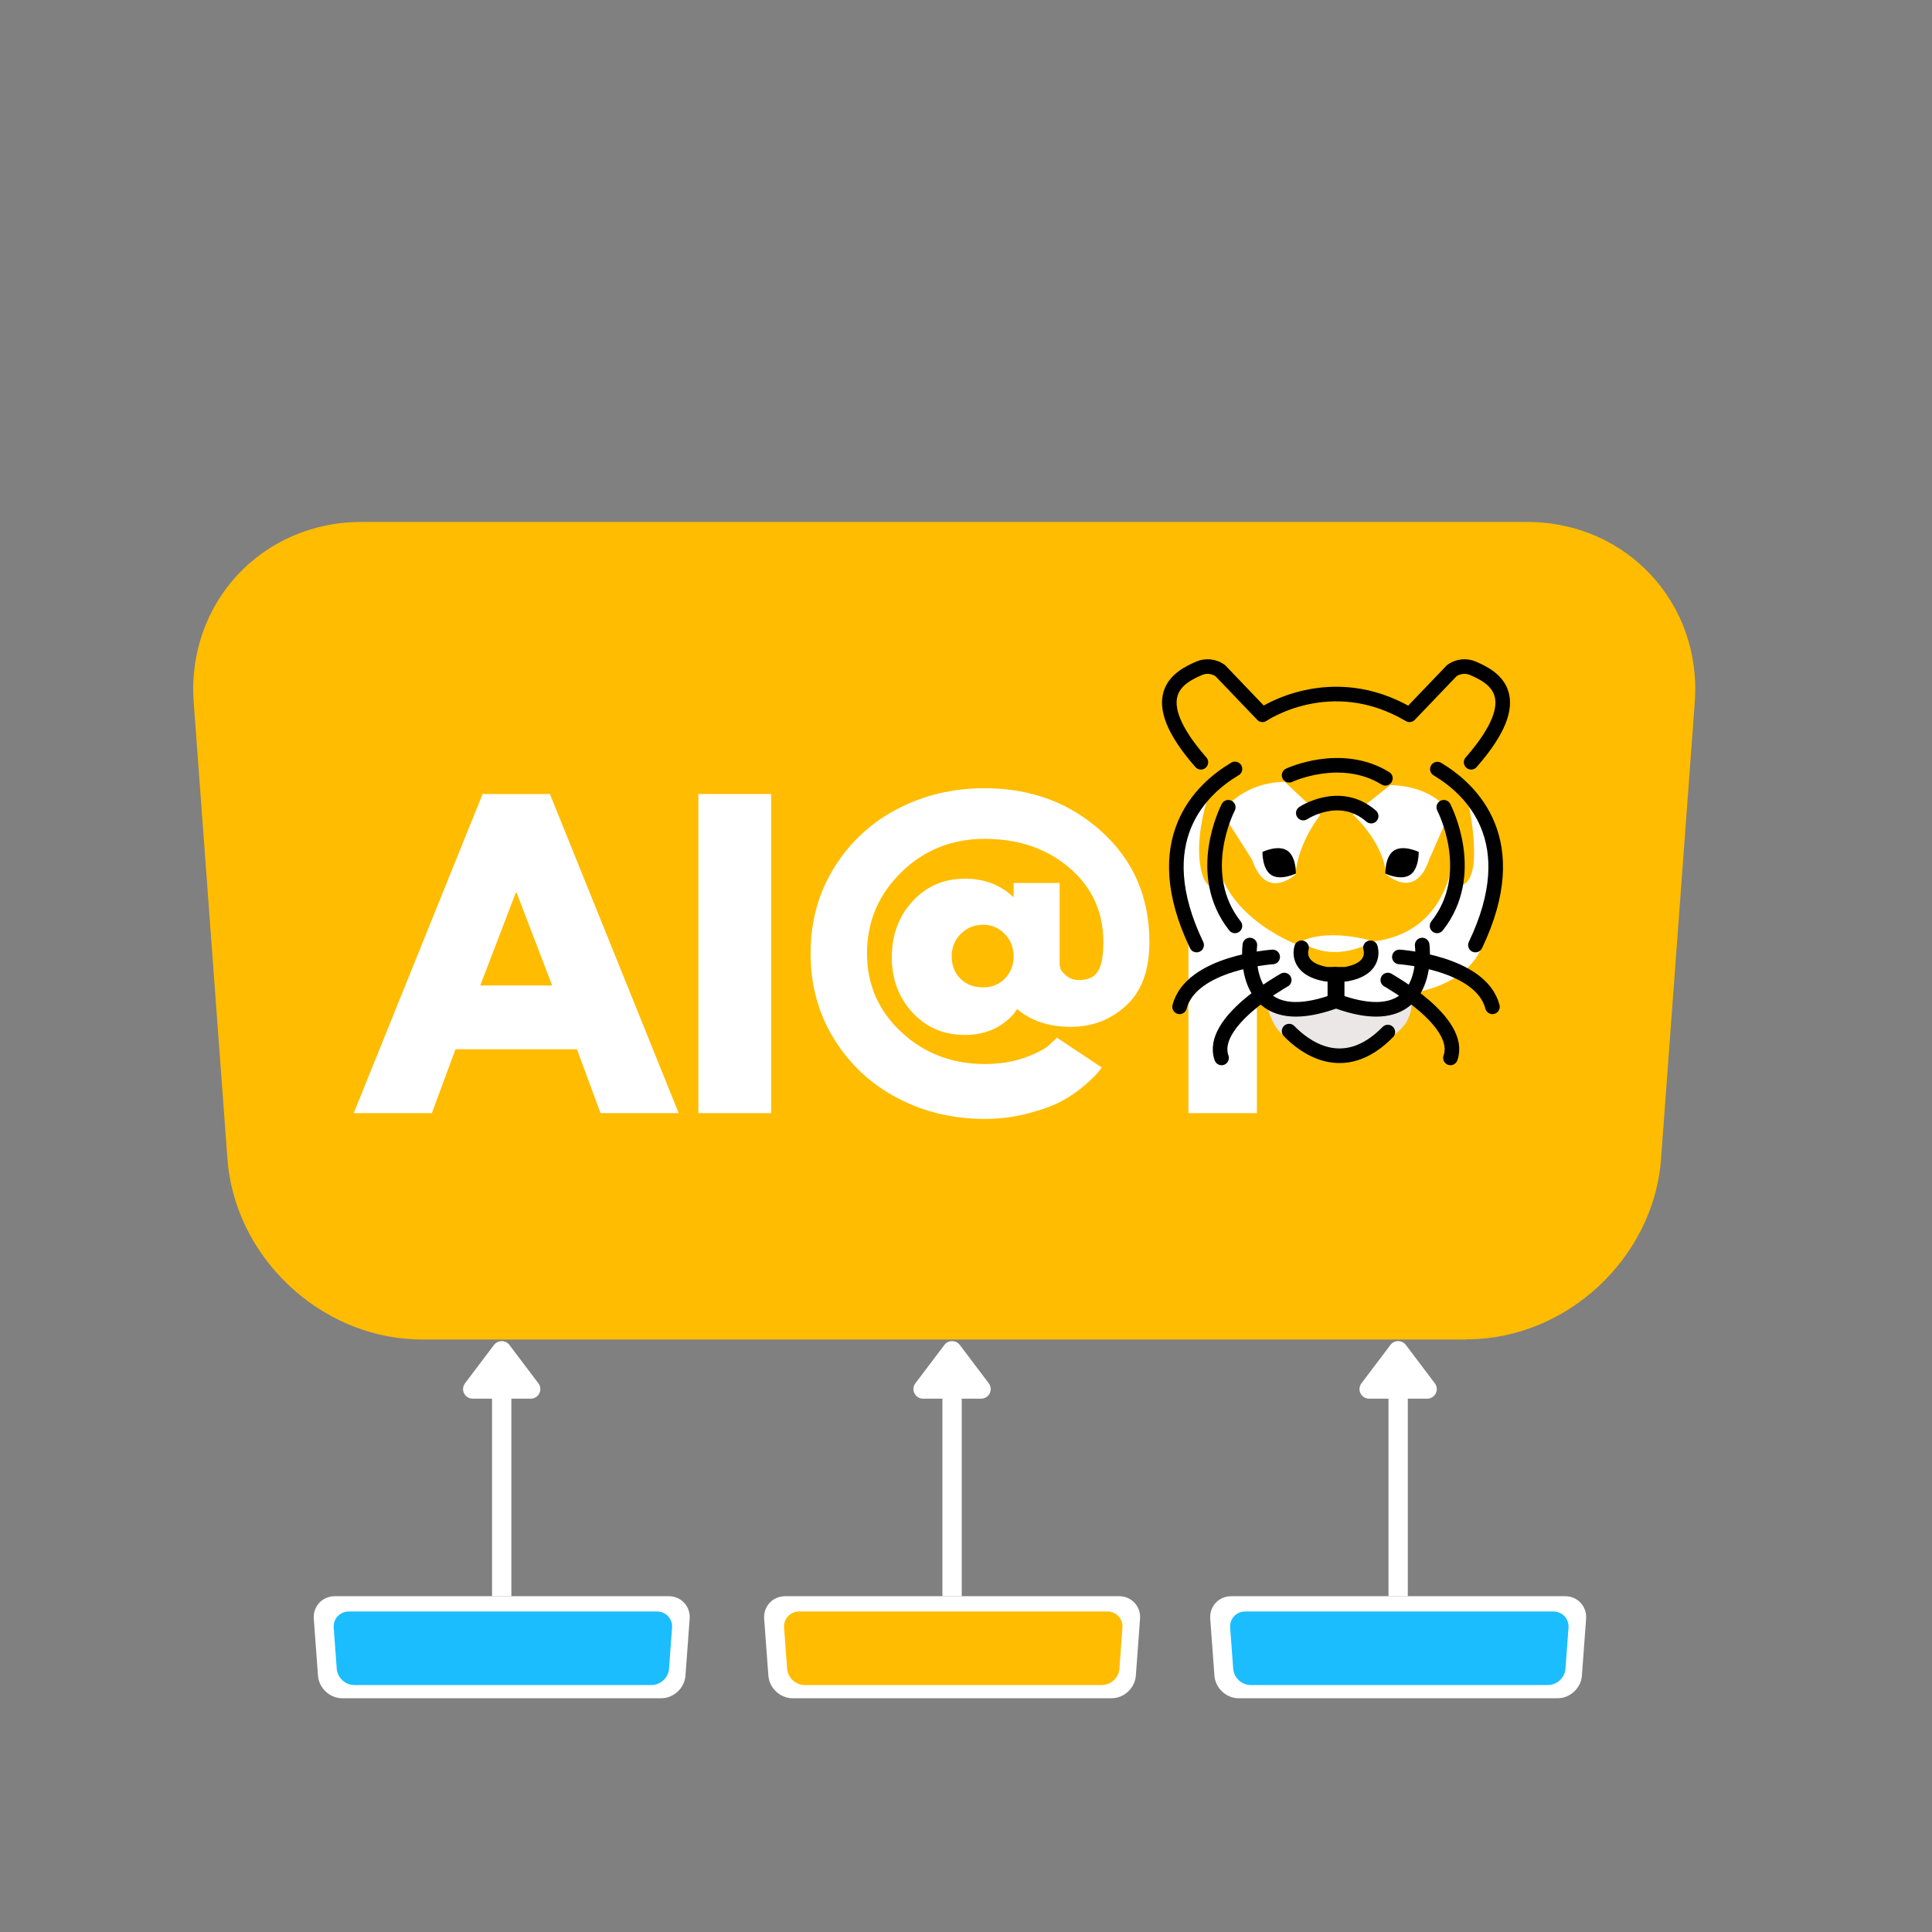 <svg xmlns="http://www.w3.org/2000/svg" xmlns:xlink="http://www.w3.org/1999/xlink" width="500" zoomAndPan="magnify" viewBox="0 0 375 375" height="500" preserveAspectRatio="xMidYMid meet" version="1.0"><rect x="0" y="0" width="375" height="375" fill="#808080" stroke="none"/><defs><g/><clipPath id="1e43876f5f"><path d="M 37 101.309 L 330 101.309 L 330 260 L 37 260 Z M 37 101.309 " clip-rule="nonzero"/></clipPath><clipPath id="4978f65ece"><path d="M 80.453 101.309 L 80.453 259.965 C 80.918 259.996 81.383 259.996 81.848 259.996 L 284.438 259.996 L 284.438 101.309 L 80.453 101.309 M 296.398 101.309 L 284.438 101.309 L 284.438 259.965 L 284.703 259.965 C 304.039 259.965 321.012 244.184 322.41 224.918 L 328.953 136.32 C 330.383 117.086 315.73 101.309 296.398 101.309 M 70.156 101.309 C 50.82 101.309 36.172 117.086 37.602 136.355 L 44.145 224.949 C 45.539 243.754 61.75 259.234 80.484 259.965 L 80.484 101.309 L 70.156 101.309 " clip-rule="nonzero"/></clipPath><clipPath id="089af2ab85"><path d="M 148.148 309.824 L 221.5 309.824 L 221.5 329.645 L 148.148 329.645 Z M 148.148 309.824 " clip-rule="nonzero"/></clipPath><clipPath id="dd879dce50"><path d="M 153.676 309.824 L 153.676 329.629 C 153.73 329.633 153.789 329.633 153.848 329.633 L 215.727 329.633 L 215.727 309.824 L 153.676 309.824 M 217.219 309.824 L 215.727 309.824 L 215.727 329.629 L 215.758 329.629 C 218.172 329.629 220.289 327.66 220.465 325.254 L 221.281 314.195 C 221.461 311.797 219.633 309.824 217.219 309.824 M 152.391 309.824 C 149.977 309.824 148.148 311.797 148.324 314.199 L 149.141 325.258 C 149.316 327.605 151.34 329.539 153.68 329.629 L 153.68 309.824 L 152.391 309.824 " clip-rule="nonzero"/></clipPath><clipPath id="ef90bef1a9"><path d="M 152.062 312.789 L 218 312.789 L 218 327.074 L 152.062 327.074 Z M 152.062 312.789 " clip-rule="nonzero"/></clipPath><clipPath id="11701151b0"><path d="M 156.051 312.789 L 156.051 327.062 C 156.09 327.066 156.133 327.066 156.176 327.066 L 213.859 327.066 L 213.859 312.789 L 156.051 312.789 M 214.934 312.789 L 213.859 312.789 L 213.859 327.062 L 213.883 327.062 C 215.621 327.062 217.152 325.645 217.277 323.91 L 217.863 315.938 C 217.992 314.207 216.676 312.789 214.934 312.789 M 155.121 312.789 C 153.383 312.789 152.062 314.207 152.191 315.941 L 152.781 323.914 C 152.906 325.605 154.367 327 156.051 327.062 L 156.051 312.789 L 155.121 312.789 " clip-rule="nonzero"/></clipPath><clipPath id="18027be2e9"><path d="M 234.727 309.824 L 308 309.824 L 308 329.645 L 234.727 329.645 Z M 234.727 309.824 " clip-rule="nonzero"/></clipPath><clipPath id="0973bbf22b"><path d="M 240.254 309.824 L 240.254 329.629 C 240.312 329.633 240.371 329.633 240.43 329.633 L 302.305 329.633 L 302.305 309.824 L 240.254 309.824 M 303.797 309.824 L 302.305 309.824 L 302.305 329.629 L 302.34 329.629 C 304.75 329.629 306.871 327.66 307.043 325.254 L 307.863 314.195 C 308.039 311.797 306.211 309.824 303.797 309.824 M 238.969 309.824 C 236.555 309.824 234.727 311.797 234.906 314.199 L 235.723 325.258 C 235.895 327.605 237.918 329.539 240.258 329.629 L 240.258 309.824 L 238.969 309.824 " clip-rule="nonzero"/></clipPath><clipPath id="40102cf83c"><path d="M 238.645 312.789 L 304.586 312.789 L 304.586 327.074 L 238.645 327.074 Z M 238.645 312.789 " clip-rule="nonzero"/></clipPath><clipPath id="55c3b8cd07"><path d="M 242.629 312.789 L 242.629 327.062 C 242.672 327.066 242.711 327.066 242.754 327.066 L 300.438 327.066 L 300.438 312.789 L 242.629 312.789 M 301.516 312.789 L 300.438 312.789 L 300.438 327.062 L 300.465 327.062 C 302.203 327.062 303.73 325.645 303.855 323.91 L 304.445 315.938 C 304.574 314.207 303.254 312.789 301.516 312.789 M 241.703 312.789 C 239.961 312.789 238.645 314.207 238.773 315.941 L 239.363 323.914 C 239.488 325.605 240.945 327 242.633 327.062 L 242.633 312.789 L 241.703 312.789 " clip-rule="nonzero"/></clipPath><clipPath id="aae8ddc017"><path d="M 60.73 309.824 L 134 309.824 L 134 329.645 L 60.73 329.645 Z M 60.73 309.824 " clip-rule="nonzero"/></clipPath><clipPath id="344bae20e6"><path d="M 66.258 309.824 L 66.258 329.629 C 66.312 329.633 66.371 329.633 66.43 329.633 L 128.309 329.633 L 128.309 309.824 L 66.258 309.824 M 129.801 309.824 L 128.309 309.824 L 128.309 329.629 L 128.34 329.629 C 130.754 329.629 132.871 327.66 133.047 325.254 L 133.863 314.195 C 134.043 311.797 132.215 309.824 129.801 309.824 M 64.973 309.824 C 62.559 309.824 60.73 311.797 60.906 314.199 L 61.723 325.258 C 61.898 327.605 63.922 329.539 66.262 329.629 L 66.262 309.824 L 64.973 309.824 " clip-rule="nonzero"/></clipPath><clipPath id="1a4e107207"><path d="M 64.645 312.789 L 130.59 312.789 L 130.59 327.074 L 64.645 327.074 Z M 64.645 312.789 " clip-rule="nonzero"/></clipPath><clipPath id="ae1dc7f83d"><path d="M 68.633 312.789 L 68.633 327.062 C 68.672 327.066 68.715 327.066 68.758 327.066 L 126.441 327.066 L 126.441 312.789 L 68.633 312.789 M 127.52 312.789 L 126.441 312.789 L 126.441 327.062 L 126.465 327.062 C 128.207 327.062 129.734 325.645 129.859 323.91 L 130.445 315.938 C 130.574 314.207 129.258 312.789 127.52 312.789 M 67.703 312.789 C 65.965 312.789 64.645 314.207 64.773 315.941 L 65.363 323.914 C 65.488 325.605 66.949 327 68.633 327.062 L 68.633 312.789 L 67.703 312.789 " clip-rule="nonzero"/></clipPath></defs><g clip-path="url(#1e43876f5f)"><g clip-path="url(#4978f65ece)"><path fill="#ffbc00" d="M 37.5 101.309 L 329.168 101.309 L 329.168 260.098 L 37.5 260.098 Z M 37.5 101.309 " fill-opacity="1" fill-rule="nonzero"/></g></g><g clip-path="url(#089af2ab85)"><g clip-path="url(#dd879dce50)"><path fill="#ffffff" d="M 148.312 309.824 L 221.293 309.824 L 221.293 329.645 L 148.312 329.645 Z M 148.312 309.824 " fill-opacity="1" fill-rule="nonzero"/></g></g><g clip-path="url(#ef90bef1a9)"><g clip-path="url(#11701151b0)"><path fill="#ffbc00" d="M 152.184 312.789 L 217.887 312.789 L 217.887 327.074 L 152.184 327.074 Z M 152.184 312.789 " fill-opacity="1" fill-rule="nonzero"/></g></g><path stroke-linecap="butt" transform="matrix(0, -0.745, 0.75, 0, 182.923, 309.821)" fill="none" stroke-linejoin="miter" d="M 0.001 2.498 L 52.732 2.498 " stroke="#ffffff" stroke-width="5" stroke-opacity="1" stroke-miterlimit="4"/><path stroke-linecap="round" transform="matrix(0, -3.724, 3.75, 0, 184.798, 260.311)" fill-opacity="1" fill="#ffffff" fill-rule="nonzero" stroke-linejoin="round" d="M -2.5 -1.5 L -0.5 -0 L -2.5 1.5 Z M -2.5 -1.5 " stroke="#ffffff" stroke-width="1" stroke-opacity="1" stroke-miterlimit="4"/><g clip-path="url(#18027be2e9)"><g clip-path="url(#0973bbf22b)"><path fill="#ffffff" d="M 234.891 309.824 L 307.871 309.824 L 307.871 329.645 L 234.891 329.645 Z M 234.891 309.824 " fill-opacity="1" fill-rule="nonzero"/></g></g><g clip-path="url(#40102cf83c)"><g clip-path="url(#55c3b8cd07)"><path fill="#1bbdff" d="M 238.766 312.789 L 304.465 312.789 L 304.465 327.074 L 238.766 327.074 Z M 238.766 312.789 " fill-opacity="1" fill-rule="nonzero"/></g></g><path stroke-linecap="butt" transform="matrix(0, -0.745, 0.75, 0, 269.503, 309.821)" fill="none" stroke-linejoin="miter" d="M 0.001 2.501 L 52.732 2.501 " stroke="#ffffff" stroke-width="5" stroke-opacity="1" stroke-miterlimit="4"/><path stroke-linecap="round" transform="matrix(0, -3.724, 3.75, 0, 271.378, 260.311)" fill-opacity="1" fill="#ffffff" fill-rule="nonzero" stroke-linejoin="round" d="M -2.5 -1.5 L -0.5 0 L -2.5 1.5 Z M -2.5 -1.5 " stroke="#ffffff" stroke-width="1" stroke-opacity="1" stroke-miterlimit="4"/><g clip-path="url(#aae8ddc017)"><g clip-path="url(#344bae20e6)"><path fill="#ffffff" d="M 60.895 309.824 L 133.875 309.824 L 133.875 329.645 L 60.895 329.645 Z M 60.895 309.824 " fill-opacity="1" fill-rule="nonzero"/></g></g><g clip-path="url(#1a4e107207)"><g clip-path="url(#ae1dc7f83d)"><path fill="#1bbdff" d="M 64.766 312.789 L 130.469 312.789 L 130.469 327.074 L 64.766 327.074 Z M 64.766 312.789 " fill-opacity="1" fill-rule="nonzero"/></g></g><path stroke-linecap="butt" transform="matrix(0, -0.745, 0.75, 0, 95.505, 309.821)" fill="none" stroke-linejoin="miter" d="M 0.001 2.498 L 52.732 2.498 " stroke="#ffffff" stroke-width="5" stroke-opacity="1" stroke-miterlimit="4"/><path stroke-linecap="round" transform="matrix(0, -3.724, 3.75, 0, 97.38, 260.311)" fill-opacity="1" fill="#ffffff" fill-rule="nonzero" stroke-linejoin="round" d="M -2.5 -1.5 L -0.5 -0 L -2.5 1.5 Z M -2.5 -1.5 " stroke="#ffffff" stroke-width="1" stroke-opacity="1" stroke-miterlimit="4"/><g fill="#ffffff" fill-opacity="1"><g transform="translate(70.766, 216.056)"><g><path d="M 35.969 -61.938 L 60.969 0 L 45.797 0 L 41.219 -12.391 L 17.641 -12.391 L 13.062 0 L -2.109 0 L 22.906 -61.938 Z M 36.406 -24.781 L 29.5 -42.797 L 29.359 -42.797 L 22.453 -24.781 Z M 36.406 -24.781 "/></g></g></g><g fill="#ffffff" fill-opacity="1"><g transform="translate(131.05, 216.056)"><g><path d="M 18.625 -61.938 L 18.625 0 L 4.5 0 L 4.5 -61.938 Z M 18.625 -61.938 "/></g></g></g><g fill="#ffffff" fill-opacity="1"><g transform="translate(155.598, 216.056)"><g><path d="M 53.906 -25.828 C 55.562 -25.828 56.75 -26.375 57.469 -27.469 C 58.195 -28.57 58.562 -30.477 58.562 -33.188 C 58.562 -39.039 56.367 -43.844 51.984 -47.594 C 47.609 -51.352 42.117 -53.234 35.516 -53.234 C 29.16 -53.234 23.766 -51.066 19.328 -46.734 C 14.898 -42.398 12.688 -37.156 12.688 -31 C 12.688 -24.945 14.91 -19.852 19.359 -15.719 C 23.816 -11.594 29.203 -9.531 35.516 -9.531 C 38.461 -9.531 41.098 -9.957 43.422 -10.812 C 45.754 -11.664 47.348 -12.516 48.203 -13.359 L 49.547 -14.641 L 58.266 -8.859 C 58.055 -8.609 57.773 -8.254 57.422 -7.797 C 57.078 -7.348 56.242 -6.547 54.922 -5.391 C 53.598 -4.242 52.133 -3.234 50.531 -2.359 C 48.926 -1.484 46.77 -0.688 44.062 0.031 C 41.363 0.758 38.516 1.125 35.516 1.125 C 29.41 1.125 23.789 -0.211 18.656 -2.891 C 13.531 -5.566 9.426 -9.367 6.344 -14.297 C 3.27 -19.234 1.734 -24.801 1.734 -31 C 1.734 -37.207 3.27 -42.773 6.344 -47.703 C 9.426 -52.641 13.531 -56.43 18.656 -59.078 C 23.789 -61.734 29.41 -63.062 35.516 -63.062 C 44.473 -63.062 52.039 -60.258 58.219 -54.656 C 64.406 -49.051 67.5 -41.895 67.5 -33.188 C 67.5 -27.727 65.992 -23.625 62.984 -20.875 C 59.984 -18.125 56.406 -16.75 52.25 -16.75 C 48 -16.75 44.52 -17.898 41.812 -20.203 L 41.141 -19.219 C 38.691 -16.52 35.539 -15.172 31.688 -15.172 C 27.582 -15.172 24.191 -16.617 21.516 -19.516 C 18.836 -22.422 17.5 -26 17.5 -30.25 C 17.5 -34.562 18.836 -38.18 21.516 -41.109 C 24.191 -44.035 27.582 -45.5 31.688 -45.5 C 35.488 -45.5 38.641 -44.297 41.141 -41.891 L 41.141 -44.672 L 50.078 -44.672 L 50.078 -28.984 C 50.078 -28.734 50.125 -28.43 50.219 -28.078 C 50.32 -27.723 50.695 -27.258 51.344 -26.688 C 52 -26.113 52.852 -25.828 53.906 -25.828 Z M 30.891 -34.797 C 29.711 -33.617 29.125 -32.156 29.125 -30.406 C 29.125 -28.656 29.688 -27.219 30.812 -26.094 C 31.945 -24.969 33.414 -24.406 35.219 -24.406 C 36.914 -24.406 38.328 -24.977 39.453 -26.125 C 40.578 -27.281 41.141 -28.707 41.141 -30.406 C 41.141 -32.156 40.562 -33.617 39.406 -34.797 C 38.258 -35.973 36.863 -36.562 35.219 -36.562 C 33.508 -36.562 32.066 -35.973 30.891 -34.797 Z M 30.891 -34.797 "/></g></g></g><g fill="#ffffff" fill-opacity="1"><g transform="translate(226.167, 216.056)"><g><path d="M 4.5 0 L 4.5 -38.516 L 17.797 -38.516 L 17.797 -32.953 L 17.938 -32.953 C 18.039 -33.16 18.203 -33.41 18.422 -33.703 C 18.648 -34.004 19.141 -34.531 19.891 -35.281 C 20.641 -36.031 21.441 -36.707 22.297 -37.312 C 23.148 -37.914 24.25 -38.453 25.594 -38.922 C 26.945 -39.398 28.328 -39.641 29.734 -39.641 C 31.18 -39.641 32.602 -39.438 34 -39.031 C 35.406 -38.633 36.438 -38.238 37.094 -37.844 L 38.141 -37.234 L 32.578 -25.984 C 30.93 -27.379 28.629 -28.078 25.672 -28.078 C 24.078 -28.078 22.703 -27.727 21.547 -27.031 C 20.398 -26.332 19.586 -25.477 19.109 -24.469 C 18.629 -23.469 18.289 -22.617 18.094 -21.922 C 17.895 -21.223 17.797 -20.672 17.797 -20.266 L 17.797 0 Z M 4.5 0 "/></g></g></g><path fill="#ffbc00" d="M 235.746 129.375 C 235.746 129.375 223.973 128.285 228.953 142.371 C 228.953 142.371 232.484 151.059 235.746 152.82 C 235.746 152.82 222.477 161.891 230.449 179.125 L 231.363 184.582 C 231.363 184.582 236.676 192.465 243.406 192.641 L 245.887 194.941 C 245.887 194.941 247.566 199.988 248.895 200.609 C 250.223 201.23 256.598 204.898 256.598 204.898 L 262.773 204.508 L 270.5 200.875 C 270.5 200.875 273.953 197.953 273.953 194.234 L 275.371 192.285 C 275.371 192.285 284.137 190.562 287.59 183.949 L 290.297 173.871 L 290.297 167.457 L 289.762 163.363 L 286.438 155.098 L 284.223 152.621 C 284.223 152.621 286.082 149.469 287.059 147.945 C 288.031 146.422 290.297 141.223 290.297 141.223 L 292.281 136.504 L 290.297 131.547 L 284.637 129.355 L 281.301 130.574 L 273.648 138.66 C 273.648 138.66 265.727 134.402 260.676 134.746 C 255.625 135.09 245.043 138.188 245.043 138.188 Z M 235.746 129.375 " fill-opacity="1" fill-rule="nonzero"/><path fill="#ffffff" d="M 262.621 158.117 C 262.621 158.117 268.551 163.48 268.996 169.637 C 268.996 169.637 274.66 174.969 277.406 166.828 L 281.391 157.727 C 281.391 157.727 278.656 152.645 269.879 152.375 Z M 262.621 158.117 " fill-opacity="1" fill-rule="nonzero"/><path fill="#ffffff" d="M 256.246 158.207 C 256.246 158.207 251.906 163.562 251.465 169.715 C 251.465 169.715 245.797 175.047 243.051 166.906 L 237.207 157.727 C 237.207 157.727 240.566 152.004 249.34 151.734 Z M 256.246 158.207 " fill-opacity="1" fill-rule="nonzero"/><path fill="#ffffff" d="M 282.277 163.777 C 282.277 164.219 282.453 180.777 266.605 182.723 C 266.605 182.723 257.219 179.715 251.551 183.254 C 251.551 183.254 235.348 177.145 236.059 163.598 L 235.793 171.832 C 233.758 173.438 230.586 166.121 234.879 153.387 C 227.469 158.324 226.43 176.254 231.363 184.582 C 231.363 184.582 236.324 192.73 244.559 192.996 C 244.559 192.996 249.516 199.281 259.168 194.676 C 259.168 194.676 267.137 199.812 274.043 192.73 C 274.043 192.73 284.223 191.641 287.59 183.949 C 287.59 183.949 294.969 162.359 284.461 153.27 C 284.461 153.27 289.184 172.453 282.719 171.922 Z M 282.277 163.777 " fill-opacity="1" fill-rule="nonzero"/><path fill="#ebe7e7" d="M 245.887 194.941 C 245.887 194.941 247.035 200.965 250.934 201.906 L 258.961 205.094 L 265.691 203.797 L 270.5 200.875 C 270.5 200.875 274.309 198.719 273.953 194.234 C 273.953 194.234 264.391 197.777 259.551 194.469 C 259.551 194.469 251.348 197.539 245.887 194.941 Z M 245.887 194.941 " fill-opacity="1" fill-rule="nonzero"/><path fill="#ffbc00" d="M 252.941 183.02 C 252.941 183.02 257.898 186.914 265.809 183.137 L 265.453 186.914 L 259.195 189.512 L 253.648 188.094 Z M 252.941 183.02 " fill-opacity="1" fill-rule="nonzero"/><path fill="#000000" d="M 275.371 165.359 C 275.371 165.359 275.457 168.676 273.668 169.836 C 271.875 170.992 268.887 169.555 268.887 169.555 C 268.887 169.555 268.801 166.234 270.59 165.078 C 272.383 163.918 275.371 165.359 275.371 165.359 Z M 275.371 165.359 " fill-opacity="1" fill-rule="nonzero"/><path fill="#000000" d="M 245.043 165.359 C 245.043 165.359 244.957 168.676 246.75 169.836 C 248.539 170.992 251.531 169.555 251.531 169.555 C 251.531 169.555 251.617 166.234 249.824 165.078 C 248.035 163.918 245.043 165.359 245.043 165.359 Z M 245.043 165.359 " fill-opacity="1" fill-rule="nonzero"/><path stroke-linecap="round" transform="matrix(1.417, 0, 0, 1.417, 208.308, 116.317)" fill="none" stroke-linejoin="round" d="M 24.199 47.365 C 24.199 47.365 22.531 60.074 36.157 54.951 L 36.157 51.606 " stroke="#000000" stroke-width="2" stroke-opacity="1" stroke-miterlimit="10"/><path stroke-linecap="round" transform="matrix(1.417, 0, 0, 1.417, 208.308, 116.317)" fill="none" stroke-linejoin="round" d="M 21.24 28.491 C 21.072 28.825 16.572 37.659 22.156 44.74 " stroke="#000000" stroke-width="2" stroke-opacity="1" stroke-miterlimit="10"/><path stroke-linecap="round" transform="matrix(1.417, 0, 0, 1.417, 208.308, 116.317)" fill="none" stroke-linejoin="round" d="M 22.156 23.241 C 17.49 26.015 10.037 33.022 16.906 47.365 " stroke="#000000" stroke-width="2" stroke-opacity="1" stroke-miterlimit="10"/><path stroke-linecap="round" transform="matrix(1.417, 0, 0, 1.417, 208.308, 116.317)" fill="none" stroke-linejoin="round" d="M 27.323 48.992 C 27.323 48.992 16.156 49.742 14.573 55.825 " stroke="#000000" stroke-width="2" stroke-opacity="1" stroke-miterlimit="10"/><path stroke-linecap="round" transform="matrix(1.417, 0, 0, 1.417, 208.308, 116.317)" fill="none" stroke-linejoin="round" d="M 28.906 52.158 C 28.657 52.326 18.574 57.909 20.322 62.826 " stroke="#000000" stroke-width="2" stroke-opacity="1" stroke-miterlimit="10"/><path stroke-linecap="round" transform="matrix(1.417, 0, 0, 1.417, 208.308, 116.317)" fill="none" stroke-linejoin="round" d="M 29.576 59.153 C 31.555 61.202 36.99 65.531 43.095 59.283 " stroke="#000000" stroke-width="2" stroke-opacity="1" stroke-miterlimit="10"/><path stroke-linecap="round" transform="matrix(1.417, 0, 0, 1.417, 208.308, 116.317)" fill="none" stroke-linejoin="round" d="M 17.49 22.326 C 9.563 13.265 14.413 10.668 17.267 9.449 C 18.207 9.046 19.291 9.179 20.132 9.766 L 25.93 15.824 C 25.93 15.824 35.253 9.43 46.07 15.824 L 51.869 9.766 C 52.707 9.179 53.791 9.046 54.734 9.449 C 57.585 10.668 62.438 13.265 54.51 22.326 " stroke="#000000" stroke-width="2" stroke-opacity="1" stroke-miterlimit="10"/><path stroke-linecap="round" transform="matrix(1.417, 0, 0, 1.417, 208.308, 116.317)" fill="none" stroke-linejoin="round" d="M 40.718 47.74 C 40.718 47.74 41.719 50.616 37.302 51.366 L 34.699 51.366 C 30.281 50.616 31.282 47.74 31.282 47.74 " stroke="#000000" stroke-width="2" stroke-opacity="1" stroke-miterlimit="10"/><path stroke-linecap="round" transform="matrix(1.417, 0, 0, 1.417, 208.308, 116.317)" fill="none" stroke-linejoin="round" d="M 47.802 47.365 C 47.802 47.365 49.47 60.074 35.843 54.951 L 35.843 51.366 " stroke="#000000" stroke-width="2" stroke-opacity="1" stroke-miterlimit="10"/><path stroke-linecap="round" transform="matrix(1.417, 0, 0, 1.417, 208.308, 116.317)" fill="none" stroke-linejoin="round" d="M 50.76 28.491 C 50.926 28.825 55.426 37.659 49.842 44.74 " stroke="#000000" stroke-width="2" stroke-opacity="1" stroke-miterlimit="10"/><path stroke-linecap="round" transform="matrix(1.417, 0, 0, 1.417, 208.308, 116.317)" fill="none" stroke-linejoin="round" d="M 49.884 23.263 C 54.552 26.054 61.944 33.06 55.095 47.365 " stroke="#000000" stroke-width="2" stroke-opacity="1" stroke-miterlimit="10"/><path stroke-linecap="round" transform="matrix(1.417, 0, 0, 1.417, 208.308, 116.317)" fill="none" stroke-linejoin="round" d="M 44.678 48.992 C 44.678 48.992 55.845 49.742 57.428 55.825 " stroke="#000000" stroke-width="2" stroke-opacity="1" stroke-miterlimit="10"/><path stroke-linecap="round" transform="matrix(1.417, 0, 0, 1.417, 208.308, 116.317)" fill="none" stroke-linejoin="round" d="M 43.095 52.158 C 43.343 52.326 53.427 57.909 51.676 62.826 " stroke="#000000" stroke-width="2" stroke-opacity="1" stroke-miterlimit="10"/><path stroke-linecap="round" transform="matrix(1.417, 0, 0, 1.417, 208.308, 116.317)" fill="none" stroke-linejoin="round" d="M 29.576 24.107 C 29.576 24.107 36.654 20.773 42.761 24.523 " stroke="#000000" stroke-width="2" stroke-opacity="1" stroke-miterlimit="10"/><path stroke-linecap="round" transform="matrix(1.417, 0, 0, 1.417, 208.308, 116.317)" fill="none" stroke-linejoin="round" d="M 31.52 29.285 C 31.52 29.285 36.51 25.954 40.815 29.704 " stroke="#000000" stroke-width="2" stroke-opacity="1" stroke-miterlimit="10"/></svg>